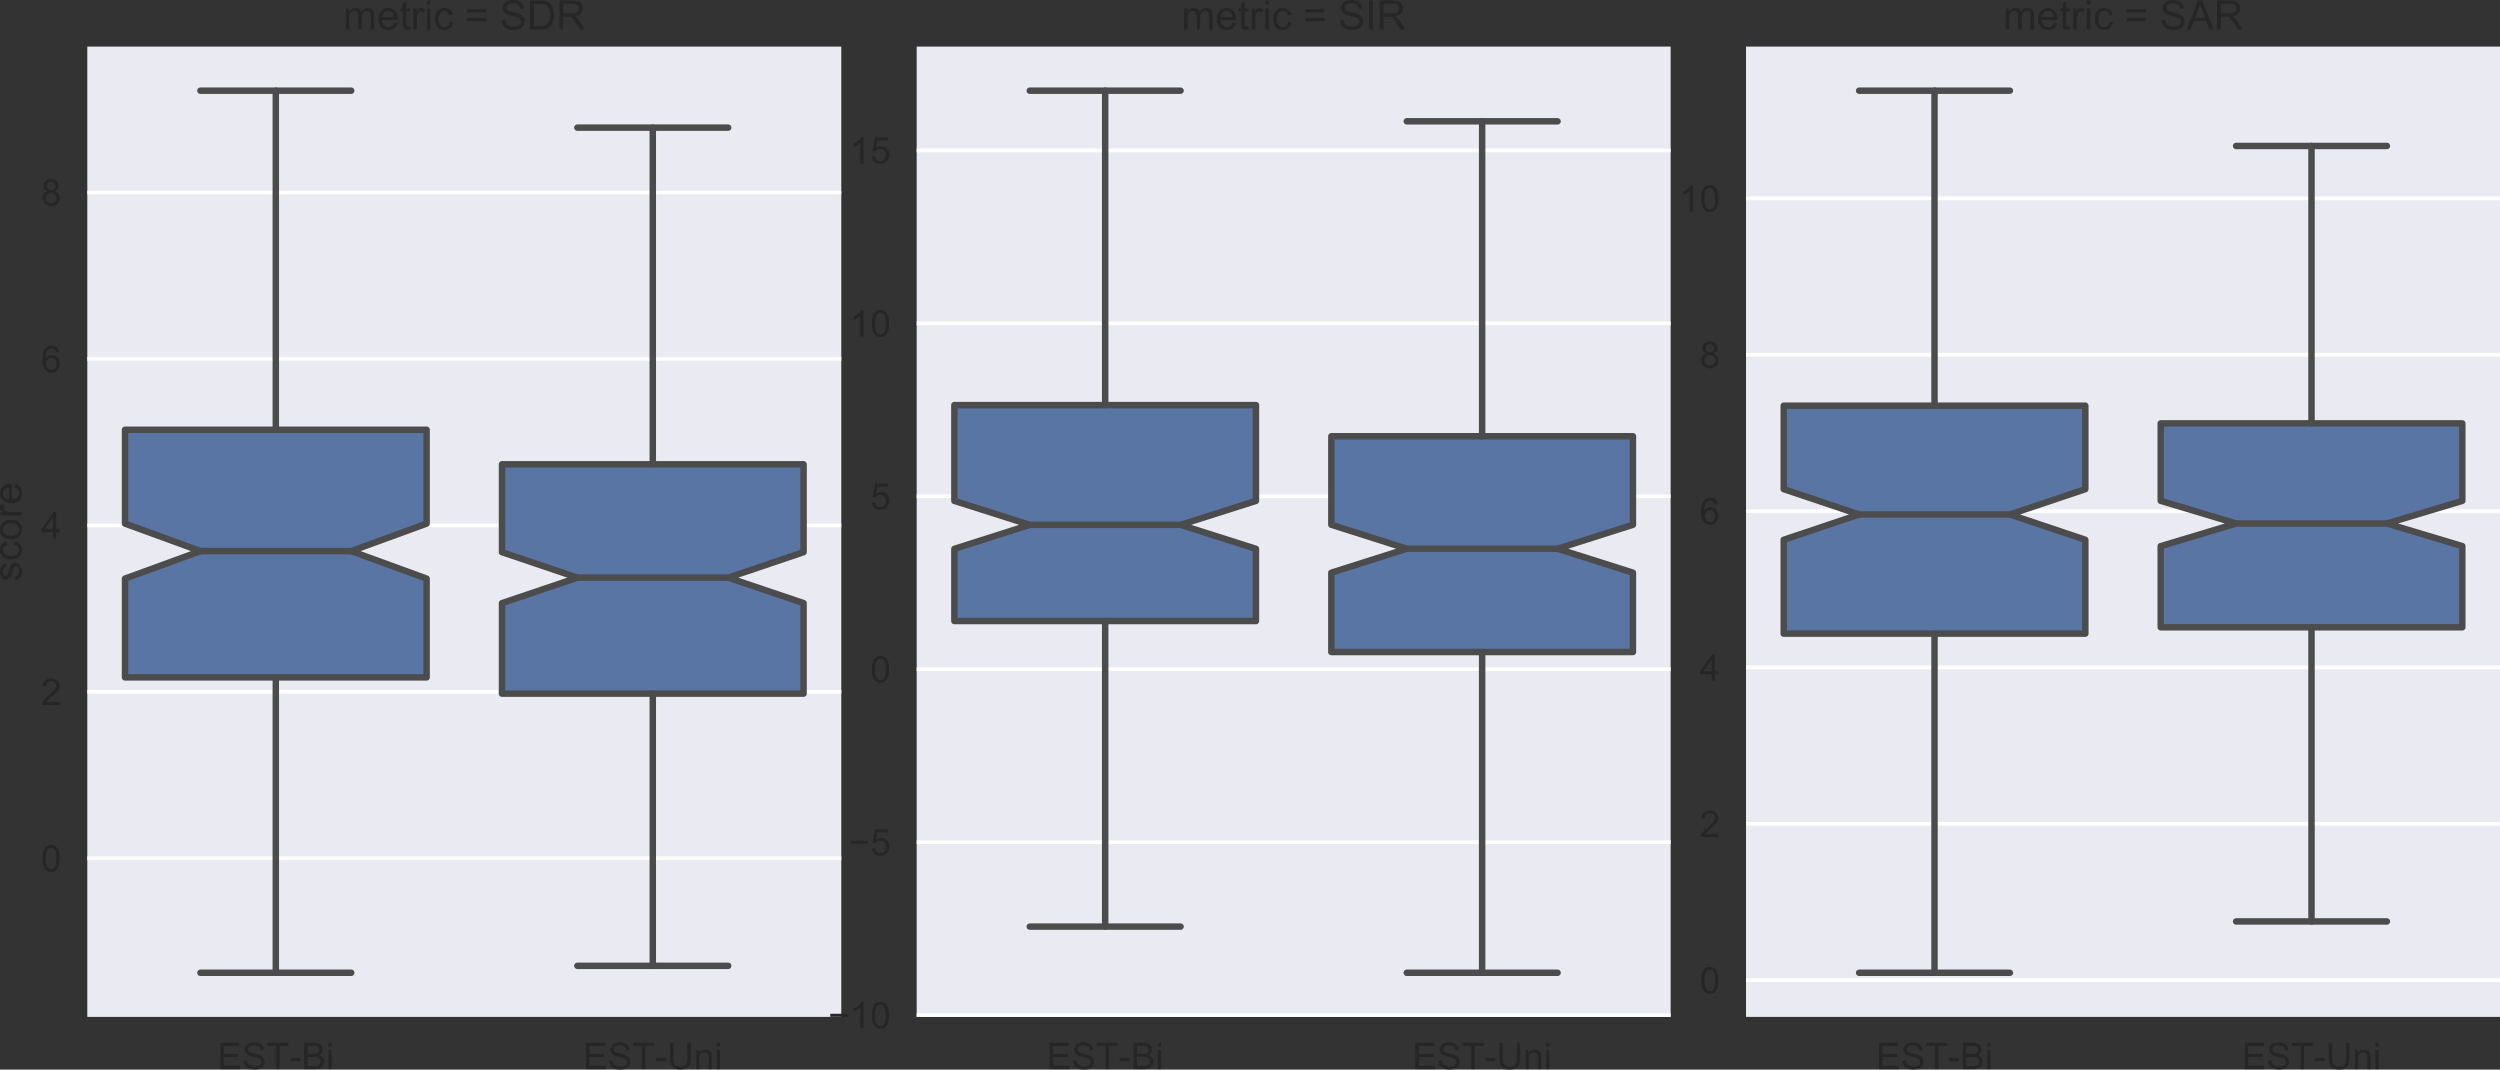 <?xml version="1.0" encoding="UTF-8" standalone="no"?>
<!-- Created with matplotlib (http://matplotlib.org/) -->

<svg
   xmlns:dc="http://purl.org/dc/elements/1.1/"
   xmlns:cc="http://creativecommons.org/ns#"
   xmlns:rdf="http://www.w3.org/1999/02/22-rdf-syntax-ns#"
   xmlns:svg="http://www.w3.org/2000/svg"
   xmlns="http://www.w3.org/2000/svg"
   xmlns:xlink="http://www.w3.org/1999/xlink"
   xmlns:sodipodi="http://sodipodi.sourceforge.net/DTD/sodipodi-0.dtd"
   xmlns:inkscape="http://www.inkscape.org/namespaces/inkscape"
   height="376.738pt"
   version="1.1"
   viewBox="0 0 880.559 376.738"
   width="880.559pt"
   id="svg868"
   sodipodi:docname="boxplot.svg"
   inkscape:version="0.92.3 (2405546, 2018-03-11)">
  <rect x="0" y="0" width="880.559" height="376.738" fill="#333333" stroke="none"/>
  <sodipodi:namedview
     pagecolor="#ffffff"
     bordercolor="#666666"
     borderopacity="1"
     objecttolerance="10"
     gridtolerance="10"
     guidetolerance="10"
     inkscape:pageopacity="0"
     inkscape:pageshadow="2"
     inkscape:window-width="1685"
     inkscape:window-height="846"
     id="namedview870"
     showgrid="false"
     inkscape:zoom="0.58839833"
     inkscape:cx="745.63547"
     inkscape:cy="-8.044868"
     inkscape:window-x="57"
     inkscape:window-y="27"
     inkscape:window-maximized="0"
     inkscape:current-layer="figure_1" />
  <defs
     id="defs4"
     style="stroke-linecap:butt;stroke-linejoin:round">
    <style
       type="text/css"
       id="style2">
*{stroke-linecap:butt;stroke-linejoin:round;}
  </style>
  </defs>
  <g
     id="figure_1"
     style="stroke-linecap:butt;stroke-linejoin:round"
     transform="translate(-9.852,-7.026)">
    <g
       id="axes_1"
       style="stroke-linecap:butt;stroke-linejoin:round">
      <g
         id="patch_2"
         style="stroke-linecap:butt;stroke-linejoin:round">
        <path
           d="M 40.607,365.2 H 306.171 V 23.436 H 40.607 Z"
           style="fill:#eaeaf2;stroke-linecap:butt;stroke-linejoin:round"
           id="path9"
           inkscape:connector-curvature="0" />
      </g>
      <g
         id="matplotlib.axis_1"
         style="stroke-linecap:butt;stroke-linejoin:round">
        <g
           id="xtick_1"
           style="stroke-linecap:butt;stroke-linejoin:round">
          <g
             id="line2d_1"
             style="stroke-linecap:butt;stroke-linejoin:round" />
          <g
             id="text_1"
             style="stroke-linecap:butt;stroke-linejoin:round">
            <!-- EST-Bi -->
            <defs
               id="defs19">
              <path
                 d="m 7.906,0 v 71.578 h 51.766 v -8.438 H 17.391 V 41.219 h 39.594 V 32.812 H 17.391 V 8.453 h 43.938 V 0 Z"
                 id="ArialMT-45"
                 inkscape:connector-curvature="0"
                 style="stroke-linecap:butt;stroke-linejoin:round" />
              <path
                 d="m 4.5,23 8.922,0.781 q 0.641,-5.375 2.953,-8.812 2.328,-3.438 7.203,-5.562 4.891,-2.125 11,-2.125 5.406,0 9.562,1.609 4.156,1.609 6.172,4.406 2.031,2.812 2.031,6.141 0,3.359 -1.953,5.875 -1.953,2.516 -6.438,4.234 -2.891,1.125 -12.75,3.484 -9.859,2.375 -13.812,4.469 -5.141,2.688 -7.656,6.656 -2.5,3.984 -2.5,8.922 0,5.422 3.062,10.125 3.078,4.719 8.984,7.156 5.922,2.438 13.141,2.438 7.953,0 14.031,-2.562 6.094,-2.562 9.359,-7.547 3.266,-4.969 3.516,-11.266 L 50.25,50.734 q -0.734,6.781 -4.969,10.25 -4.219,3.469 -12.469,3.469 -8.594,0 -12.531,-3.156 -3.922,-3.141 -3.922,-7.578 0,-3.859 2.781,-6.359 2.734,-2.484 14.281,-5.094 11.547,-2.609 15.844,-4.562 6.25,-2.891 9.219,-7.312 2.984,-4.406 2.984,-10.172 0,-5.719 -3.266,-10.781 -3.266,-5.047 -9.406,-7.859 -6.125,-2.797 -13.781,-2.797 -9.719,0 -16.297,2.828 Q 12.156,4.438 8.422,10.125 4.688,15.828 4.5,23 Z"
                 id="ArialMT-53"
                 inkscape:connector-curvature="0"
                 style="stroke-linecap:butt;stroke-linejoin:round" />
              <path
                 d="M 25.922,0 V 63.141 H 2.344 v 8.438 h 56.734 v -8.438 H 35.406 V 0 Z"
                 id="ArialMT-54"
                 inkscape:connector-curvature="0"
                 style="stroke-linecap:butt;stroke-linejoin:round" />
              <path
                 d="m 3.172,21.484 v 8.844 h 27 v -8.844 z"
                 id="ArialMT-2d"
                 inkscape:connector-curvature="0"
                 style="stroke-linecap:butt;stroke-linejoin:round" />
              <path
                 d="M 7.328,0 V 71.578 H 34.188 q 8.203,0 13.156,-2.172 4.953,-2.172 7.75,-6.688 2.812,-4.516 2.812,-9.453 0,-4.578 -2.484,-8.641 Q 52.938,40.578 47.906,38.094 54.391,36.188 57.875,31.594 61.375,27 61.375,20.75 61.375,15.719 59.25,11.391 57.125,7.078 54,4.734 50.875,2.391 46.156,1.188 41.453,0 34.625,0 Z m 9.469,41.5 H 32.281 q 6.297,0 9.031,0.828 3.609,1.078 5.438,3.562 1.828,2.5 1.828,6.266 0,3.562 -1.703,6.266 -1.703,2.719 -4.891,3.719 -3.172,1 -10.875,1 h -14.312 z m 0,-33.047 H 34.625 q 4.578,0 6.438,0.344 3.281,0.578 5.469,1.938 2.203,1.375 3.609,3.984 1.422,2.609 1.422,6.031 0,4 -2.047,6.953 -2.047,2.969 -5.688,4.156 Q 40.188,33.062 33.344,33.062 H 16.797 Z"
                 id="ArialMT-42"
                 inkscape:connector-curvature="0"
                 style="stroke-linecap:butt;stroke-linejoin:round" />
              <path
                 d="M 6.641,61.469 V 71.578 H 15.438 V 61.469 Z M 6.641,0 V 51.859 H 15.438 V 0 Z"
                 id="ArialMT-69"
                 inkscape:connector-curvature="0"
                 style="stroke-linecap:butt;stroke-linejoin:round" />
            </defs>
            <g
               style="fill:#262626;stroke-linecap:butt;stroke-linejoin:round"
               transform="matrix(0.13,0,0,-0.13,86.417,383.605)"
               id="g33">
              <use
                 xlink:href="#ArialMT-45"
                 id="use21"
                 style="stroke-linecap:butt;stroke-linejoin:round"
                 x="0"
                 y="0"
                 width="100%"
                 height="100%" />
              <use
                 x="66.699"
                 xlink:href="#ArialMT-53"
                 id="use23"
                 style="stroke-linecap:butt;stroke-linejoin:round"
                 y="0"
                 width="100%"
                 height="100%" />
              <use
                 x="133.398"
                 xlink:href="#ArialMT-54"
                 id="use25"
                 style="stroke-linecap:butt;stroke-linejoin:round"
                 y="0"
                 width="100%"
                 height="100%" />
              <use
                 x="194.404"
                 xlink:href="#ArialMT-2d"
                 id="use27"
                 style="stroke-linecap:butt;stroke-linejoin:round"
                 y="0"
                 width="100%"
                 height="100%" />
              <use
                 x="227.705"
                 xlink:href="#ArialMT-42"
                 id="use29"
                 style="stroke-linecap:butt;stroke-linejoin:round"
                 y="0"
                 width="100%"
                 height="100%" />
              <use
                 x="294.404"
                 xlink:href="#ArialMT-69"
                 id="use31"
                 style="stroke-linecap:butt;stroke-linejoin:round"
                 y="0"
                 width="100%"
                 height="100%" />
            </g>
          </g>
        </g>
        <g
           id="xtick_2"
           style="stroke-linecap:butt;stroke-linejoin:round">
          <g
             id="line2d_2"
             style="stroke-linecap:butt;stroke-linejoin:round" />
          <g
             id="text_2"
             style="stroke-linecap:butt;stroke-linejoin:round">
            <!-- EST-Uni -->
            <defs
               id="defs40">
              <path
                 d="m 54.688,71.578 h 9.469 V 30.219 q 0,-10.781 -2.438,-17.141 -2.438,-6.344 -8.812,-10.328 -6.375,-3.969 -16.719,-3.969 -10.062,0 -16.469,3.469 -6.391,3.469 -9.125,10.031 -2.734,6.562 -2.734,17.938 v 41.359 h 9.469 V 30.281 q 0,-9.328 1.734,-13.75 1.734,-4.422 5.953,-6.812 4.234,-2.391 10.344,-2.391 10.438,0 14.875,4.734 4.453,4.734 4.453,18.219 z"
                 id="ArialMT-55"
                 inkscape:connector-curvature="0"
                 style="stroke-linecap:butt;stroke-linejoin:round" />
              <path
                 d="M 6.594,0 V 51.859 H 14.5 v -7.375 q 5.719,8.547 16.5,8.547 4.688,0 8.625,-1.688 3.938,-1.688 5.891,-4.422 Q 47.469,44.188 48.25,40.438 48.734,37.984 48.734,31.891 V 0 H 39.938 v 31.547 q 0,5.375 -1.031,8.031 -1.016,2.656 -3.625,4.234 -2.609,1.594 -6.125,1.594 -5.625,0 -9.703,-3.562 Q 15.375,38.281 15.375,28.328 V 0 Z"
                 id="ArialMT-6e"
                 inkscape:connector-curvature="0"
                 style="stroke-linecap:butt;stroke-linejoin:round" />
            </defs>
            <g
               style="fill:#262626;stroke-linecap:butt;stroke-linejoin:round"
               transform="matrix(0.13,0,0,-0.13,215.226,383.605)"
               id="g56">
              <use
                 xlink:href="#ArialMT-45"
                 id="use42"
                 style="stroke-linecap:butt;stroke-linejoin:round"
                 x="0"
                 y="0"
                 width="100%"
                 height="100%" />
              <use
                 x="66.699"
                 xlink:href="#ArialMT-53"
                 id="use44"
                 style="stroke-linecap:butt;stroke-linejoin:round"
                 y="0"
                 width="100%"
                 height="100%" />
              <use
                 x="133.398"
                 xlink:href="#ArialMT-54"
                 id="use46"
                 style="stroke-linecap:butt;stroke-linejoin:round"
                 y="0"
                 width="100%"
                 height="100%" />
              <use
                 x="194.404"
                 xlink:href="#ArialMT-2d"
                 id="use48"
                 style="stroke-linecap:butt;stroke-linejoin:round"
                 y="0"
                 width="100%"
                 height="100%" />
              <use
                 x="227.705"
                 xlink:href="#ArialMT-55"
                 id="use50"
                 style="stroke-linecap:butt;stroke-linejoin:round"
                 y="0"
                 width="100%"
                 height="100%" />
              <use
                 x="299.922"
                 xlink:href="#ArialMT-6e"
                 id="use52"
                 style="stroke-linecap:butt;stroke-linejoin:round"
                 y="0"
                 width="100%"
                 height="100%" />
              <use
                 x="355.537"
                 xlink:href="#ArialMT-69"
                 id="use54"
                 style="stroke-linecap:butt;stroke-linejoin:round"
                 y="0"
                 width="100%"
                 height="100%" />
            </g>
          </g>
        </g>
      </g>
      <g
         id="matplotlib.axis_2"
         style="stroke-linecap:butt;stroke-linejoin:round">
        <g
           id="ytick_1"
           style="stroke-linecap:butt;stroke-linejoin:round">
          <g
             id="line2d_3"
             style="stroke-linecap:butt;stroke-linejoin:round">
            <path
               clip-path="url(#pc09193386a)"
               d="M 40.607,309.321 H 306.171"
               style="fill:none;stroke:#ffffff;stroke-width:1.3;stroke-linecap:round;stroke-linejoin:round"
               id="path84"
               inkscape:connector-curvature="0" />
          </g>
          <g
             id="line2d_4"
             style="stroke-linecap:butt;stroke-linejoin:round" />
          <g
             id="text_4"
             style="stroke-linecap:butt;stroke-linejoin:round">
            <!-- 0 -->
            <defs
               id="defs89">
              <path
                 d="m 4.156,35.297 q 0,12.703 2.609,20.438 2.609,7.75 7.75,11.938 5.156,4.203 12.969,4.203 5.766,0 10.109,-2.328 4.344,-2.312 7.172,-6.688 Q 47.609,58.5 49.219,52.219 q 1.609,-6.266 1.609,-16.922 0,-12.594 -2.594,-20.328 Q 45.656,7.234 40.5,3 35.359,-1.219 27.484,-1.219 q -10.344,0 -16.25,7.422 -7.078,8.938 -7.078,29.094 z m 9.031,0 q 0,-17.625 4.125,-23.469 Q 21.438,6 27.484,6 q 6.062,0 10.188,5.859 4.125,5.859 4.125,23.438 0,17.688 -4.125,23.484 -4.125,5.812 -10.281,5.812 -6.047,0 -9.672,-5.125 Q 13.188,52.938 13.188,35.297 Z"
                 id="ArialMT-30"
                 inkscape:connector-curvature="0"
                 style="stroke-linecap:butt;stroke-linejoin:round" />
            </defs>
            <g
               style="fill:#262626;stroke-linecap:butt;stroke-linejoin:round"
               transform="matrix(0.13,0,0,-0.13,24.278,313.974)"
               id="g93">
              <use
                 xlink:href="#ArialMT-30"
                 id="use91"
                 style="stroke-linecap:butt;stroke-linejoin:round"
                 x="0"
                 y="0"
                 width="100%"
                 height="100%" />
            </g>
          </g>
        </g>
        <g
           id="ytick_2"
           style="stroke-linecap:butt;stroke-linejoin:round">
          <g
             id="line2d_5"
             style="stroke-linecap:butt;stroke-linejoin:round">
            <path
               clip-path="url(#pc09193386a)"
               d="M 40.607,250.699 H 306.171"
               style="fill:none;stroke:#ffffff;stroke-width:1.3;stroke-linecap:round;stroke-linejoin:round"
               id="path97"
               inkscape:connector-curvature="0" />
          </g>
          <g
             id="line2d_6"
             style="stroke-linecap:butt;stroke-linejoin:round" />
          <g
             id="text_5"
             style="stroke-linecap:butt;stroke-linejoin:round">
            <!-- 2 -->
            <defs
               id="defs102">
              <path
                 d="M 50.344,8.453 V 0 H 3.031 Q 2.938,3.172 4.047,6.109 5.859,10.938 9.828,15.625 13.812,20.312 21.344,26.469 q 11.672,9.562 15.766,15.156 4.109,5.594 4.109,10.578 0,5.219 -3.75,8.797 -3.734,3.594 -9.734,3.594 -6.344,0 -10.156,-3.812 Q 13.766,56.984 13.719,50.25 L 4.688,51.172 q 0.922,10.109 6.969,15.406 6.062,5.297 16.281,5.297 10.297,0 16.297,-5.719 Q 50.25,60.453 50.25,52 50.25,47.703 48.484,43.547 46.734,39.406 42.656,34.812 38.578,30.219 29.109,22.219 21.188,15.578 18.938,13.203 q -2.234,-2.359 -3.703,-4.75 z"
                 id="ArialMT-32"
                 inkscape:connector-curvature="0"
                 style="stroke-linecap:butt;stroke-linejoin:round" />
            </defs>
            <g
               style="fill:#262626;stroke-linecap:butt;stroke-linejoin:round"
               transform="matrix(0.13,0,0,-0.13,24.278,255.351)"
               id="g106">
              <use
                 xlink:href="#ArialMT-32"
                 id="use104"
                 style="stroke-linecap:butt;stroke-linejoin:round"
                 x="0"
                 y="0"
                 width="100%"
                 height="100%" />
            </g>
          </g>
        </g>
        <g
           id="ytick_3"
           style="stroke-linecap:butt;stroke-linejoin:round">
          <g
             id="line2d_7"
             style="stroke-linecap:butt;stroke-linejoin:round">
            <path
               clip-path="url(#pc09193386a)"
               d="M 40.607,192.076 H 306.171"
               style="fill:none;stroke:#ffffff;stroke-width:1.3;stroke-linecap:round;stroke-linejoin:round"
               id="path110"
               inkscape:connector-curvature="0" />
          </g>
          <g
             id="line2d_8"
             style="stroke-linecap:butt;stroke-linejoin:round" />
          <g
             id="text_6"
             style="stroke-linecap:butt;stroke-linejoin:round">
            <!-- 4 -->
            <defs
               id="defs115">
              <path
                 d="m 32.328,0 v 17.141 h -31.062 v 8.062 l 32.672,46.375 h 7.172 v -46.375 h 9.672 v -8.062 H 41.109 V 0 Z m 0,25.203 V 57.469 L 9.906,25.203 Z"
                 id="ArialMT-34"
                 inkscape:connector-curvature="0"
                 style="stroke-linecap:butt;stroke-linejoin:round" />
            </defs>
            <g
               style="fill:#262626;stroke-linecap:butt;stroke-linejoin:round"
               transform="matrix(0.13,0,0,-0.13,24.278,196.729)"
               id="g119">
              <use
                 xlink:href="#ArialMT-34"
                 id="use117"
                 style="stroke-linecap:butt;stroke-linejoin:round"
                 x="0"
                 y="0"
                 width="100%"
                 height="100%" />
            </g>
          </g>
        </g>
        <g
           id="ytick_4"
           style="stroke-linecap:butt;stroke-linejoin:round">
          <g
             id="line2d_9"
             style="stroke-linecap:butt;stroke-linejoin:round">
            <path
               clip-path="url(#pc09193386a)"
               d="M 40.607,133.453 H 306.171"
               style="fill:none;stroke:#ffffff;stroke-width:1.3;stroke-linecap:round;stroke-linejoin:round"
               id="path123"
               inkscape:connector-curvature="0" />
          </g>
          <g
             id="line2d_10"
             style="stroke-linecap:butt;stroke-linejoin:round" />
          <g
             id="text_7"
             style="stroke-linecap:butt;stroke-linejoin:round">
            <!-- 6 -->
            <defs
               id="defs128">
              <path
                 d="M 49.75,54.047 41.016,53.375 q -1.172,5.172 -3.312,7.516 -3.578,3.766 -8.797,3.766 -4.203,0 -7.375,-2.344 Q 17.391,59.281 14.984,53.469 12.594,47.656 12.5,36.922 15.672,41.75 20.266,44.094 q 4.594,2.344 9.625,2.344 8.781,0 14.953,-6.469 Q 51.031,33.5 51.031,23.25 51.031,16.5 48.125,10.719 45.219,4.938 40.141,1.859 35.062,-1.219 28.609,-1.219 17.625,-1.219 10.688,6.859 3.766,14.938 3.766,33.5 q 0,20.75 7.656,30.172 6.688,8.203 18.016,8.203 8.453,0 13.844,-4.734 Q 48.688,62.406 49.75,54.047 Z M 13.875,23.188 q 0,-4.531 1.922,-8.688 Q 17.719,10.359 21.188,8.172 24.656,6 28.469,6 q 5.562,0 9.562,4.484 4.016,4.5 4.016,12.219 0,7.422 -3.969,11.688 -3.953,4.281 -9.953,4.281 -5.953,0 -10.109,-4.281 Q 13.875,30.125 13.875,23.188 Z"
                 id="ArialMT-36"
                 inkscape:connector-curvature="0"
                 style="stroke-linecap:butt;stroke-linejoin:round" />
            </defs>
            <g
               style="fill:#262626;stroke-linecap:butt;stroke-linejoin:round"
               transform="matrix(0.13,0,0,-0.13,24.278,138.106)"
               id="g132">
              <use
                 xlink:href="#ArialMT-36"
                 id="use130"
                 style="stroke-linecap:butt;stroke-linejoin:round"
                 x="0"
                 y="0"
                 width="100%"
                 height="100%" />
            </g>
          </g>
        </g>
        <g
           id="ytick_5"
           style="stroke-linecap:butt;stroke-linejoin:round">
          <g
             id="line2d_11"
             style="stroke-linecap:butt;stroke-linejoin:round">
            <path
               clip-path="url(#pc09193386a)"
               d="M 40.607,74.831 H 306.171"
               style="fill:none;stroke:#ffffff;stroke-width:1.3;stroke-linecap:round;stroke-linejoin:round"
               id="path136"
               inkscape:connector-curvature="0" />
          </g>
          <g
             id="line2d_12"
             style="stroke-linecap:butt;stroke-linejoin:round" />
          <g
             id="text_8"
             style="stroke-linecap:butt;stroke-linejoin:round">
            <!-- 8 -->
            <defs
               id="defs141">
              <path
                 d="m 17.672,38.812 q -5.469,2.016 -8.109,5.719 -2.625,3.719 -2.625,8.891 0,7.812 5.609,13.125 5.625,5.328 14.938,5.328 9.375,0 15.094,-5.453 5.719,-5.438 5.719,-13.25 0,-4.984 -2.625,-8.672 Q 43.062,40.828 37.75,38.812 q 6.594,-2.141 10.031,-6.938 3.438,-4.781 3.438,-11.422 0,-9.172 -6.5,-15.422 -6.484,-6.25 -17.078,-6.25 -10.594,0 -17.094,6.266 -6.5,6.281 -6.5,15.656 0,6.984 3.547,11.688 3.547,4.719 10.078,6.422 z m -1.75,14.906 q 0,-5.078 3.266,-8.312 3.281,-3.219 8.5,-3.219 5.078,0 8.328,3.188 3.25,3.203 3.25,7.844 0,4.844 -3.359,8.141 -3.344,3.297 -8.312,3.297 -5.031,0 -8.359,-3.234 -3.312,-3.219 -3.312,-7.703 z M 13.094,20.656 q 0,-3.766 1.781,-7.281 Q 16.656,9.859 20.172,7.922 23.688,6 27.734,6 34.031,6 38.125,10.047 q 4.109,4.062 4.109,10.312 0,6.344 -4.219,10.5 -4.219,4.156 -10.578,4.156 -6.203,0 -10.281,-4.109 -4.062,-4.094 -4.062,-10.25 z"
                 id="ArialMT-38"
                 inkscape:connector-curvature="0"
                 style="stroke-linecap:butt;stroke-linejoin:round" />
            </defs>
            <g
               style="fill:#262626;stroke-linecap:butt;stroke-linejoin:round"
               transform="matrix(0.13,0,0,-0.13,24.278,79.483)"
               id="g145">
              <use
                 xlink:href="#ArialMT-38"
                 id="use143"
                 style="stroke-linecap:butt;stroke-linejoin:round"
                 x="0"
                 y="0"
                 width="100%"
                 height="100%" />
            </g>
          </g>
        </g>
        <g
           id="text_9"
           style="stroke-linecap:butt;stroke-linejoin:round">
          <!-- score -->
          <defs
             id="defs152">
            <path
               d="m 3.078,15.484 8.688,1.359 Q 12.5,11.625 15.844,8.844 19.188,6.062 25.203,6.062 q 6.047,0 8.969,2.453 2.938,2.469 2.938,5.797 0,2.969 -2.594,4.688 Q 32.719,20.172 25.531,21.969 15.875,24.422 12.141,26.203 8.406,27.984 6.469,31.125 q -1.922,3.156 -1.922,6.969 0,3.453 1.578,6.406 1.594,2.969 4.328,4.922 2.047,1.5 5.578,2.547 3.547,1.062 7.609,1.062 6.094,0 10.703,-1.766 4.625,-1.75 6.812,-4.766 2.203,-3 3.031,-8.016 L 35.594,37.312 q -0.578,4 -3.391,6.234 -2.812,2.25 -7.938,2.25 -6.047,0 -8.641,-2 -2.594,-2 -2.594,-4.688 0,-1.703 1.078,-3.078 1.078,-1.406 3.375,-2.344 1.312,-0.484 7.766,-2.234 9.328,-2.5 13,-4.094 3.688,-1.578 5.781,-4.609 2.109,-3.016 2.109,-7.516 0,-4.391 -2.562,-8.281 -2.562,-3.875 -7.406,-6 -4.828,-2.125 -10.922,-2.125 -10.109,0 -15.406,4.203 -5.297,4.203 -6.766,12.453 z"
               id="ArialMT-73"
               inkscape:connector-curvature="0"
               style="stroke-linecap:butt;stroke-linejoin:round" />
            <path
               d="m 40.438,19 8.641,-1.125 Q 47.656,8.938 41.812,3.875 35.984,-1.172 27.484,-1.172 16.844,-1.172 10.375,5.781 3.906,12.75 3.906,25.734 q 0,8.391 2.781,14.688 2.781,6.312 8.469,9.453 5.688,3.156 12.391,3.156 8.438,0 13.812,-4.281 5.375,-4.266 6.891,-12.125 l -8.547,-1.328 q -1.219,5.234 -4.328,7.859 -3.094,2.641 -7.5,2.641 -6.641,0 -10.797,-4.766 -4.141,-4.75 -4.141,-15.047 0,-10.453 4,-15.188 Q 20.953,6.062 27.391,6.062 32.562,6.062 36.031,9.234 39.5,12.406 40.438,19 Z"
               id="ArialMT-63"
               inkscape:connector-curvature="0"
               style="stroke-linecap:butt;stroke-linejoin:round" />
            <path
               d="m 6.5,0 v 51.859 h 7.906 V 44 Q 17.438,49.516 20,51.266 q 2.562,1.766 5.641,1.766 4.438,0 9.031,-2.828 l -3.031,-8.156 q -3.219,1.906 -6.438,1.906 -2.891,0 -5.188,-1.734 -2.297,-1.734 -3.266,-4.812 -1.469,-4.688 -1.469,-10.25 V 0 Z"
               id="ArialMT-72"
               inkscape:connector-curvature="0"
               style="stroke-linecap:butt;stroke-linejoin:round" />
          </defs>
          <g
             style="fill:#262626;stroke-linecap:butt;stroke-linejoin:round"
             transform="matrix(0,-0.143,-0.143,0,17.436,211.801)"
             id="g164">
            <use
               xlink:href="#ArialMT-73"
               id="use154"
               style="stroke-linecap:butt;stroke-linejoin:round"
               x="0"
               y="0"
               width="100%"
               height="100%" />
            <use
               x="50"
               xlink:href="#ArialMT-63"
               id="use156"
               style="stroke-linecap:butt;stroke-linejoin:round"
               y="0"
               width="100%"
               height="100%" />
            <path
               id="use158"
               d="m 103.328,25.922 q 0,14.406 8,21.344 6.688,5.766 16.312,5.766 10.687,0 17.469,-7.016 6.797,-7 6.797,-19.359 0,-10 -3,-15.75 -3,-5.734 -8.75,-8.906 -5.734,-3.172 -12.516,-3.172 -10.891,0 -17.609,6.984 -6.703,6.984 -6.703,20.109 z m 9.031,0 q 0,-9.953 4.344,-14.906 4.344,-4.953 10.938,-4.953 6.547,0 10.891,4.969 4.344,4.984 4.344,15.188 0,9.625 -4.375,14.578 Q 134.125,45.75 127.641,45.75 q -6.594,0 -10.938,-4.938 -4.344,-4.922 -4.344,-14.891 z"
               inkscape:connector-curvature="0"
               style="stroke-linecap:butt;stroke-linejoin:round" />
            <use
               x="155.615"
               xlink:href="#ArialMT-72"
               id="use160"
               style="stroke-linecap:butt;stroke-linejoin:round"
               y="0"
               width="100%"
               height="100%" />
            <path
               id="use162"
               d="m 231.01,16.703 9.078,-1.125 Q 237.947,7.625 232.135,3.219 q -5.812,-4.391 -14.844,-4.391 -11.375,0 -18.047,7 -6.672,7.016 -6.672,19.656 0,13.094 6.734,20.312 6.75,7.234 17.484,7.234 10.406,0 17,-7.078 6.594,-7.078 6.594,-19.922 0,-0.781 -0.047,-2.344 h -38.672 q 0.484,-8.547 4.828,-13.094 4.344,-4.531 10.844,-4.531 4.828,0 8.25,2.531 3.422,2.547 5.422,8.109 z M 202.15,30.906 h 28.953 q -0.578,6.547 -3.312,9.812 -4.203,5.078 -10.891,5.078 -6.062,0 -10.188,-4.047 -4.125,-4.047 -4.562,-10.844 z"
               inkscape:connector-curvature="0"
               style="stroke-linecap:butt;stroke-linejoin:round" />
          </g>
        </g>
      </g>
      <g
         id="patch_3"
         style="stroke-linecap:butt;stroke-linejoin:round">
        <path
           clip-path="url(#pc09193386a)"
           d="M 53.885,245.61 H 160.111 v -34.791 l -26.556,-9.682 26.556,-9.682 V 158.395 H 53.885 v 33.059 l 26.556,9.682 -26.556,9.682 z"
           style="fill:#5875a4;stroke:#4c4c4c;stroke-width:2.275;stroke-linecap:butt;stroke-linejoin:miter"
           id="path168"
           inkscape:connector-curvature="0" />
      </g>
      <g
         id="patch_4"
         style="stroke-linecap:butt;stroke-linejoin:round">
        <path
           clip-path="url(#pc09193386a)"
           d="M 186.667,251.346 H 292.893 V 219.455 l -26.556,-8.969 26.556,-8.969 V 170.557 H 186.667 v 30.961 l 26.556,8.969 -26.556,8.969 z"
           style="fill:#5875a4;stroke:#4c4c4c;stroke-width:2.275;stroke-linecap:butt;stroke-linejoin:miter"
           id="path171"
           inkscape:connector-curvature="0" />
      </g>
      <g
         id="line2d_13"
         style="stroke-linecap:butt;stroke-linejoin:round">
        <path
           clip-path="url(#pc09193386a)"
           d="M 106.998,245.61 V 349.665"
           style="fill:none;stroke:#4c4c4c;stroke-width:2.275;stroke-linecap:round;stroke-linejoin:round"
           id="path174"
           inkscape:connector-curvature="0" />
      </g>
      <g
         id="line2d_14"
         style="stroke-linecap:butt;stroke-linejoin:round">
        <path
           clip-path="url(#pc09193386a)"
           d="M 106.998,158.395 V 38.97"
           style="fill:none;stroke:#4c4c4c;stroke-width:2.275;stroke-linecap:round;stroke-linejoin:round"
           id="path177"
           inkscape:connector-curvature="0" />
      </g>
      <g
         id="line2d_15"
         style="stroke-linecap:butt;stroke-linejoin:round">
        <path
           clip-path="url(#pc09193386a)"
           d="M 80.442,349.665 H 133.554"
           style="fill:none;stroke:#4c4c4c;stroke-width:2.275;stroke-linecap:round;stroke-linejoin:round"
           id="path180"
           inkscape:connector-curvature="0" />
      </g>
      <g
         id="line2d_16"
         style="stroke-linecap:butt;stroke-linejoin:round">
        <path
           clip-path="url(#pc09193386a)"
           d="M 80.442,38.97 H 133.554"
           style="fill:none;stroke:#4c4c4c;stroke-width:2.275;stroke-linecap:round;stroke-linejoin:round"
           id="path183"
           inkscape:connector-curvature="0" />
      </g>
      <g
         id="line2d_17"
         style="stroke-linecap:butt;stroke-linejoin:round">
        <path
           clip-path="url(#pc09193386a)"
           d="M 239.78,251.346 V 347.217"
           style="fill:none;stroke:#4c4c4c;stroke-width:2.275;stroke-linecap:round;stroke-linejoin:round"
           id="path186"
           inkscape:connector-curvature="0" />
      </g>
      <g
         id="line2d_18"
         style="stroke-linecap:butt;stroke-linejoin:round">
        <path
           clip-path="url(#pc09193386a)"
           d="M 239.78,170.557 V 51.984"
           style="fill:none;stroke:#4c4c4c;stroke-width:2.275;stroke-linecap:round;stroke-linejoin:round"
           id="path189"
           inkscape:connector-curvature="0" />
      </g>
      <g
         id="line2d_19"
         style="stroke-linecap:butt;stroke-linejoin:round">
        <path
           clip-path="url(#pc09193386a)"
           d="m 213.223,347.217 h 53.113"
           style="fill:none;stroke:#4c4c4c;stroke-width:2.275;stroke-linecap:round;stroke-linejoin:round"
           id="path192"
           inkscape:connector-curvature="0" />
      </g>
      <g
         id="line2d_20"
         style="stroke-linecap:butt;stroke-linejoin:round">
        <path
           clip-path="url(#pc09193386a)"
           d="m 213.223,51.984 h 53.113"
           style="fill:none;stroke:#4c4c4c;stroke-width:2.275;stroke-linecap:round;stroke-linejoin:round"
           id="path195"
           inkscape:connector-curvature="0" />
      </g>
      <g
         id="line2d_21"
         style="stroke-linecap:butt;stroke-linejoin:round">
        <path
           clip-path="url(#pc09193386a)"
           d="M 80.442,201.136 H 133.554"
           style="fill:none;stroke:#4c4c4c;stroke-width:2.275;stroke-linecap:round;stroke-linejoin:round"
           id="path198"
           inkscape:connector-curvature="0" />
      </g>
      <g
         id="line2d_22"
         style="stroke-linecap:butt;stroke-linejoin:round">
        <path
           clip-path="url(#pc09193386a)"
           d="m 213.223,210.486 h 53.113"
           style="fill:none;stroke:#4c4c4c;stroke-width:2.275;stroke-linecap:round;stroke-linejoin:round"
           id="path201"
           inkscape:connector-curvature="0" />
      </g>
      <g
         id="patch_5"
         style="stroke-linecap:butt;stroke-linejoin:round">
        <path
           d="M 40.607,365.2 V 23.436"
           style="fill:none;stroke-linecap:butt;stroke-linejoin:round"
           id="path204"
           inkscape:connector-curvature="0" />
      </g>
      <g
         id="patch_6"
         style="stroke-linecap:butt;stroke-linejoin:round">
        <path
           d="M 40.607,365.2 H 306.171"
           style="fill:none;stroke-linecap:butt;stroke-linejoin:round"
           id="path207"
           inkscape:connector-curvature="0" />
      </g>
      <g
         id="text_10"
         style="stroke-linecap:butt;stroke-linejoin:round">
        <!-- metric = SDR -->
        <defs
           id="defs214">
          <path
             id="ArialMT-20"
             inkscape:connector-curvature="0"
             style="stroke-linecap:butt;stroke-linejoin:round" />
          <path
             d="M 52.828,42.094 H 5.562 v 8.203 h 47.266 z m 0,-21.734 H 5.562 V 28.562 h 47.266 z"
             id="ArialMT-3d"
             inkscape:connector-curvature="0"
             style="stroke-linecap:butt;stroke-linejoin:round" />
          <path
             d="M 7.719,0 V 71.578 H 32.375 q 8.344,0 12.75,-1.016 6.141,-1.422 10.484,-5.125 5.672,-4.797 8.469,-12.25 2.812,-7.438 2.812,-17 0,-8.156 -1.906,-14.453 -1.891,-6.297 -4.875,-10.438 -2.984,-4.125 -6.531,-6.5 Q 50.047,2.438 45.047,1.219 40.047,0 33.547,0 Z m 9.469,8.453 h 15.281 q 7.078,0 11.109,1.312 4.031,1.312 6.422,3.719 3.375,3.359 5.25,9.047 1.875,5.688 1.875,13.797 0,11.234 -3.688,17.266 -3.688,6.031 -8.953,8.078 -3.812,1.469 -12.25,1.469 H 17.188 Z"
             id="ArialMT-44"
             inkscape:connector-curvature="0"
             style="stroke-linecap:butt;stroke-linejoin:round" />
          <path
             d="M 7.859,0 V 71.578 H 39.594 q 9.578,0 14.547,-1.938 4.984,-1.922 7.969,-6.812 2.984,-4.875 2.984,-10.781 0,-7.609 -4.938,-12.844 Q 55.219,33.984 44.922,32.562 48.688,30.766 50.641,29 54.781,25.203 58.5,19.484 L 70.953,0 H 59.031 L 49.562,14.891 Q 45.406,21.344 42.719,24.75 q -2.672,3.422 -4.797,4.781 -2.125,1.375 -4.328,1.922 -1.609,0.328 -5.266,0.328 h -11 V 0 Z m 9.469,39.984 h 20.375 q 6.484,0 10.141,1.344 3.672,1.344 5.578,4.297 1.906,2.953 1.906,6.422 0,5.078 -3.688,8.344 -3.688,3.281 -11.656,3.281 h -22.656 z"
             id="ArialMT-52"
             inkscape:connector-curvature="0"
             style="stroke-linecap:butt;stroke-linejoin:round" />
        </defs>
        <g
           style="fill:#262626;stroke-linecap:butt;stroke-linejoin:round"
           transform="matrix(0.143,0,0,-0.143,130.681,17.436)"
           id="g240">
          <path
             id="use216"
             d="m 6.594,0 v 51.859 h 7.859 v -7.281 q 2.438,3.812 6.484,6.125 4.062,2.328 9.234,2.328 5.766,0 9.453,-2.391 3.688,-2.391 5.203,-6.688 6.156,9.078 16.016,9.078 7.719,0 11.859,-4.281 4.156,-4.266 4.156,-13.156 V 0 h -8.75 v 32.672 q 0,5.266 -0.859,7.578 -0.844,2.328 -3.094,3.734 -2.234,1.422 -5.266,1.422 -5.469,0 -9.094,-3.641 Q 46.188,38.141 46.188,30.125 V 0 h -8.781 v 33.688 q 0,5.859 -2.156,8.781 -2.141,2.938 -7.031,2.938 -3.703,0 -6.859,-1.953 Q 18.219,41.5 16.797,37.734 15.375,33.984 15.375,26.906 V 0 Z"
             inkscape:connector-curvature="0"
             style="stroke-linecap:butt;stroke-linejoin:round" />
          <path
             id="use218"
             d="m 125.395,16.703 9.078,-1.125 Q 132.332,7.625 126.52,3.219 q -5.812,-4.391 -14.844,-4.391 -11.375,0 -18.047,7 -6.672,7.016 -6.672,19.656 0,13.094 6.734,20.312 6.75,7.234 17.484,7.234 10.406,0 17,-7.078 6.594,-7.078 6.594,-19.922 0,-0.781 -0.047,-2.344 H 96.051 q 0.484,-8.547 4.828,-13.094 4.344,-4.531 10.844,-4.531 4.828,0 8.25,2.531 3.422,2.547 5.422,8.109 z M 96.535,30.906 h 28.953 q -0.578,6.547 -3.312,9.812 -4.203,5.078 -10.891,5.078 -6.062,0 -10.188,-4.047 -4.125,-4.047 -4.563,-10.844 z"
             inkscape:connector-curvature="0"
             style="stroke-linecap:butt;stroke-linejoin:round" />
          <path
             id="use220"
             d="m 164.697,7.859 1.266,-7.766 q -3.703,-0.781 -6.641,-0.781 -4.781,0 -7.422,1.516 -2.625,1.516 -3.703,3.984 -1.078,2.469 -1.078,10.375 v 29.828 h -6.438 v 6.844 h 6.438 v 12.844 l 8.734,5.266 V 51.859 h 8.844 v -6.844 h -8.844 v -30.312 q 0,-3.766 0.469,-4.844 0.469,-1.062 1.516,-1.703 1.047,-0.641 3,-0.641 1.469,0 3.859,0.344 z"
             inkscape:connector-curvature="0"
             style="stroke-linecap:butt;stroke-linejoin:round" />
          <use
             x="166.699"
             xlink:href="#ArialMT-72"
             id="use222"
             style="stroke-linecap:butt;stroke-linejoin:round"
             y="0"
             width="100%"
             height="100%" />
          <use
             x="200"
             xlink:href="#ArialMT-69"
             id="use224"
             style="stroke-linecap:butt;stroke-linejoin:round"
             y="0"
             width="100%"
             height="100%" />
          <use
             x="222.217"
             xlink:href="#ArialMT-63"
             id="use226"
             style="stroke-linecap:butt;stroke-linejoin:round"
             y="0"
             width="100%"
             height="100%" />
          <use
             x="272.217"
             xlink:href="#ArialMT-20"
             id="use228"
             style="stroke-linecap:butt;stroke-linejoin:round"
             y="0"
             width="100%"
             height="100%" />
          <use
             x="300"
             xlink:href="#ArialMT-3d"
             id="use230"
             style="stroke-linecap:butt;stroke-linejoin:round"
             y="0"
             width="100%"
             height="100%" />
          <use
             x="358.398"
             xlink:href="#ArialMT-20"
             id="use232"
             style="stroke-linecap:butt;stroke-linejoin:round"
             y="0"
             width="100%"
             height="100%" />
          <use
             x="386.182"
             xlink:href="#ArialMT-53"
             id="use234"
             style="stroke-linecap:butt;stroke-linejoin:round"
             y="0"
             width="100%"
             height="100%" />
          <use
             x="452.881"
             xlink:href="#ArialMT-44"
             id="use236"
             style="stroke-linecap:butt;stroke-linejoin:round"
             y="0"
             width="100%"
             height="100%" />
          <use
             x="525.098"
             xlink:href="#ArialMT-52"
             id="use238"
             style="stroke-linecap:butt;stroke-linejoin:round"
             y="0"
             width="100%"
             height="100%" />
        </g>
      </g>
    </g>
    <g
       id="axes_2"
       style="stroke-linecap:butt;stroke-linejoin:round">
      <g
         id="patch_7"
         style="stroke-linecap:butt;stroke-linejoin:round">
        <path
           d="M 332.727,365.2 H 598.291 V 23.436 H 332.727 Z"
           style="fill:#eaeaf2;stroke-linecap:butt;stroke-linejoin:round"
           id="path244"
           inkscape:connector-curvature="0" />
      </g>
      <g
         id="matplotlib.axis_3"
         style="stroke-linecap:butt;stroke-linejoin:round">
        <g
           id="xtick_3"
           style="stroke-linecap:butt;stroke-linejoin:round">
          <g
             id="line2d_23"
             style="stroke-linecap:butt;stroke-linejoin:round" />
          <g
             id="text_11"
             style="stroke-linecap:butt;stroke-linejoin:round">
            <!-- EST-Bi -->
            <g
               style="fill:#262626;stroke-linecap:butt;stroke-linejoin:round"
               transform="matrix(0.13,0,0,-0.13,378.537,383.605)"
               id="g260">
              <use
                 xlink:href="#ArialMT-45"
                 id="use248"
                 style="stroke-linecap:butt;stroke-linejoin:round"
                 x="0"
                 y="0"
                 width="100%"
                 height="100%" />
              <use
                 x="66.699"
                 xlink:href="#ArialMT-53"
                 id="use250"
                 style="stroke-linecap:butt;stroke-linejoin:round"
                 y="0"
                 width="100%"
                 height="100%" />
              <use
                 x="133.398"
                 xlink:href="#ArialMT-54"
                 id="use252"
                 style="stroke-linecap:butt;stroke-linejoin:round"
                 y="0"
                 width="100%"
                 height="100%" />
              <use
                 x="194.404"
                 xlink:href="#ArialMT-2d"
                 id="use254"
                 style="stroke-linecap:butt;stroke-linejoin:round"
                 y="0"
                 width="100%"
                 height="100%" />
              <use
                 x="227.705"
                 xlink:href="#ArialMT-42"
                 id="use256"
                 style="stroke-linecap:butt;stroke-linejoin:round"
                 y="0"
                 width="100%"
                 height="100%" />
              <use
                 x="294.404"
                 xlink:href="#ArialMT-69"
                 id="use258"
                 style="stroke-linecap:butt;stroke-linejoin:round"
                 y="0"
                 width="100%"
                 height="100%" />
            </g>
          </g>
        </g>
        <g
           id="xtick_4"
           style="stroke-linecap:butt;stroke-linejoin:round">
          <g
             id="line2d_24"
             style="stroke-linecap:butt;stroke-linejoin:round" />
          <g
             id="text_12"
             style="stroke-linecap:butt;stroke-linejoin:round">
            <!-- EST-Uni -->
            <g
               style="fill:#262626;stroke-linecap:butt;stroke-linejoin:round"
               transform="matrix(0.13,0,0,-0.13,507.346,383.605)"
               id="g279">
              <use
                 xlink:href="#ArialMT-45"
                 id="use265"
                 style="stroke-linecap:butt;stroke-linejoin:round"
                 x="0"
                 y="0"
                 width="100%"
                 height="100%" />
              <use
                 x="66.699"
                 xlink:href="#ArialMT-53"
                 id="use267"
                 style="stroke-linecap:butt;stroke-linejoin:round"
                 y="0"
                 width="100%"
                 height="100%" />
              <use
                 x="133.398"
                 xlink:href="#ArialMT-54"
                 id="use269"
                 style="stroke-linecap:butt;stroke-linejoin:round"
                 y="0"
                 width="100%"
                 height="100%" />
              <use
                 x="194.404"
                 xlink:href="#ArialMT-2d"
                 id="use271"
                 style="stroke-linecap:butt;stroke-linejoin:round"
                 y="0"
                 width="100%"
                 height="100%" />
              <use
                 x="227.705"
                 xlink:href="#ArialMT-55"
                 id="use273"
                 style="stroke-linecap:butt;stroke-linejoin:round"
                 y="0"
                 width="100%"
                 height="100%" />
              <use
                 x="299.922"
                 xlink:href="#ArialMT-6e"
                 id="use275"
                 style="stroke-linecap:butt;stroke-linejoin:round"
                 y="0"
                 width="100%"
                 height="100%" />
              <use
                 x="355.537"
                 xlink:href="#ArialMT-69"
                 id="use277"
                 style="stroke-linecap:butt;stroke-linejoin:round"
                 y="0"
                 width="100%"
                 height="100%" />
            </g>
          </g>
        </g>
      </g>
      <g
         id="matplotlib.axis_4"
         style="stroke-linecap:butt;stroke-linejoin:round">
        <g
           id="ytick_6"
           style="stroke-linecap:butt;stroke-linejoin:round">
          <g
             id="line2d_25"
             style="stroke-linecap:butt;stroke-linejoin:round">
            <path
               clip-path="url(#p096c09e871)"
               d="M 332.727,364.566 H 598.291"
               style="fill:none;stroke:#ffffff;stroke-width:1.3;stroke-linecap:round;stroke-linejoin:round"
               id="path299"
               inkscape:connector-curvature="0" />
          </g>
          <g
             id="line2d_26"
             style="stroke-linecap:butt;stroke-linejoin:round" />
          <g
             id="text_14"
             style="stroke-linecap:butt;stroke-linejoin:round">
            <!-- −10 -->
            <defs
               id="defs305">
              <path
                 d="M 52.828,31.203 H 5.562 v 8.203 h 47.266 z"
                 id="ArialMT-2212"
                 inkscape:connector-curvature="0"
                 style="stroke-linecap:butt;stroke-linejoin:round" />
              <path
                 d="m 37.25,0 h -8.781 v 56 q -3.172,-3.016 -8.328,-6.047 -5.156,-3.031 -9.25,-4.547 v 8.5 q 7.375,3.469 12.891,8.391 5.516,4.938 7.812,9.578 H 37.25 Z"
                 id="ArialMT-31"
                 inkscape:connector-curvature="0"
                 style="stroke-linecap:butt;stroke-linejoin:round" />
            </defs>
            <g
               style="fill:#262626;stroke-linecap:butt;stroke-linejoin:round"
               transform="matrix(0.13,0,0,-0.13,301.576,369.219)"
               id="g313">
              <use
                 xlink:href="#ArialMT-2212"
                 id="use307"
                 style="stroke-linecap:butt;stroke-linejoin:round"
                 x="0"
                 y="0"
                 width="100%"
                 height="100%" />
              <use
                 x="58.398"
                 xlink:href="#ArialMT-31"
                 id="use309"
                 style="stroke-linecap:butt;stroke-linejoin:round"
                 y="0"
                 width="100%"
                 height="100%" />
              <use
                 x="114.014"
                 xlink:href="#ArialMT-30"
                 id="use311"
                 style="stroke-linecap:butt;stroke-linejoin:round"
                 y="0"
                 width="100%"
                 height="100%" />
            </g>
          </g>
        </g>
        <g
           id="ytick_7"
           style="stroke-linecap:butt;stroke-linejoin:round">
          <g
             id="line2d_27"
             style="stroke-linecap:butt;stroke-linejoin:round">
            <path
               clip-path="url(#p096c09e871)"
               d="M 332.727,303.653 H 598.291"
               style="fill:none;stroke:#ffffff;stroke-width:1.3;stroke-linecap:round;stroke-linejoin:round"
               id="path317"
               inkscape:connector-curvature="0" />
          </g>
          <g
             id="line2d_28"
             style="stroke-linecap:butt;stroke-linejoin:round" />
          <g
             id="text_15"
             style="stroke-linecap:butt;stroke-linejoin:round">
            <!-- −5 -->
            <defs
               id="defs322">
              <path
                 d="M 4.156,18.75 13.375,19.531 Q 14.406,12.797 18.141,9.391 21.875,6 27.156,6 33.5,6 37.891,10.781 42.281,15.578 42.281,23.484 42.281,31 38.062,35.344 33.844,39.703 27,39.703 q -4.25,0 -7.672,-1.938 -3.406,-1.922 -5.359,-5 l -8.25,1.078 6.922,36.766 H 48.25 v -8.406 H 19.672 L 15.828,42.969 q 6.438,4.5 13.516,4.5 9.375,0 15.812,-6.5 6.453,-6.5 6.453,-16.703 0,-9.719 -5.656,-16.797 -6.891,-8.688 -18.797,-8.688 -9.766,0 -15.953,5.469 Q 5.031,9.719 4.156,18.75 Z"
                 id="ArialMT-35"
                 inkscape:connector-curvature="0"
                 style="stroke-linecap:butt;stroke-linejoin:round" />
            </defs>
            <g
               style="fill:#262626;stroke-linecap:butt;stroke-linejoin:round"
               transform="matrix(0.13,0,0,-0.13,308.805,308.305)"
               id="g328">
              <use
                 xlink:href="#ArialMT-2212"
                 id="use324"
                 style="stroke-linecap:butt;stroke-linejoin:round"
                 x="0"
                 y="0"
                 width="100%"
                 height="100%" />
              <use
                 x="58.398"
                 xlink:href="#ArialMT-35"
                 id="use326"
                 style="stroke-linecap:butt;stroke-linejoin:round"
                 y="0"
                 width="100%"
                 height="100%" />
            </g>
          </g>
        </g>
        <g
           id="ytick_8"
           style="stroke-linecap:butt;stroke-linejoin:round">
          <g
             id="line2d_29"
             style="stroke-linecap:butt;stroke-linejoin:round">
            <path
               clip-path="url(#p096c09e871)"
               d="M 332.727,242.739 H 598.291"
               style="fill:none;stroke:#ffffff;stroke-width:1.3;stroke-linecap:round;stroke-linejoin:round"
               id="path332"
               inkscape:connector-curvature="0" />
          </g>
          <g
             id="line2d_30"
             style="stroke-linecap:butt;stroke-linejoin:round" />
          <g
             id="text_16"
             style="stroke-linecap:butt;stroke-linejoin:round">
            <!-- 0 -->
            <g
               style="fill:#262626;stroke-linecap:butt;stroke-linejoin:round"
               transform="matrix(0.13,0,0,-0.13,316.398,247.392)"
               id="g338">
              <use
                 xlink:href="#ArialMT-30"
                 id="use336"
                 style="stroke-linecap:butt;stroke-linejoin:round"
                 x="0"
                 y="0"
                 width="100%"
                 height="100%" />
            </g>
          </g>
        </g>
        <g
           id="ytick_9"
           style="stroke-linecap:butt;stroke-linejoin:round">
          <g
             id="line2d_31"
             style="stroke-linecap:butt;stroke-linejoin:round">
            <path
               clip-path="url(#p096c09e871)"
               d="M 332.727,181.826 H 598.291"
               style="fill:none;stroke:#ffffff;stroke-width:1.3;stroke-linecap:round;stroke-linejoin:round"
               id="path342"
               inkscape:connector-curvature="0" />
          </g>
          <g
             id="line2d_32"
             style="stroke-linecap:butt;stroke-linejoin:round" />
          <g
             id="text_17"
             style="stroke-linecap:butt;stroke-linejoin:round">
            <!-- 5 -->
            <g
               style="fill:#262626;stroke-linecap:butt;stroke-linejoin:round"
               transform="matrix(0.13,0,0,-0.13,316.398,186.478)"
               id="g348">
              <use
                 xlink:href="#ArialMT-35"
                 id="use346"
                 style="stroke-linecap:butt;stroke-linejoin:round"
                 x="0"
                 y="0"
                 width="100%"
                 height="100%" />
            </g>
          </g>
        </g>
        <g
           id="ytick_10"
           style="stroke-linecap:butt;stroke-linejoin:round">
          <g
             id="line2d_33"
             style="stroke-linecap:butt;stroke-linejoin:round">
            <path
               clip-path="url(#p096c09e871)"
               d="M 332.727,120.912 H 598.291"
               style="fill:none;stroke:#ffffff;stroke-width:1.3;stroke-linecap:round;stroke-linejoin:round"
               id="path352"
               inkscape:connector-curvature="0" />
          </g>
          <g
             id="line2d_34"
             style="stroke-linecap:butt;stroke-linejoin:round" />
          <g
             id="text_18"
             style="stroke-linecap:butt;stroke-linejoin:round">
            <!-- 10 -->
            <g
               style="fill:#262626;stroke-linecap:butt;stroke-linejoin:round"
               transform="matrix(0.13,0,0,-0.13,309.169,125.564)"
               id="g360">
              <use
                 xlink:href="#ArialMT-31"
                 id="use356"
                 style="stroke-linecap:butt;stroke-linejoin:round"
                 x="0"
                 y="0"
                 width="100%"
                 height="100%" />
              <use
                 x="55.615"
                 xlink:href="#ArialMT-30"
                 id="use358"
                 style="stroke-linecap:butt;stroke-linejoin:round"
                 y="0"
                 width="100%"
                 height="100%" />
            </g>
          </g>
        </g>
        <g
           id="ytick_11"
           style="stroke-linecap:butt;stroke-linejoin:round">
          <g
             id="line2d_35"
             style="stroke-linecap:butt;stroke-linejoin:round">
            <path
               clip-path="url(#p096c09e871)"
               d="M 332.727,59.998 H 598.291"
               style="fill:none;stroke:#ffffff;stroke-width:1.3;stroke-linecap:round;stroke-linejoin:round"
               id="path364"
               inkscape:connector-curvature="0" />
          </g>
          <g
             id="line2d_36"
             style="stroke-linecap:butt;stroke-linejoin:round" />
          <g
             id="text_19"
             style="stroke-linecap:butt;stroke-linejoin:round">
            <!-- 15 -->
            <g
               style="fill:#262626;stroke-linecap:butt;stroke-linejoin:round"
               transform="matrix(0.13,0,0,-0.13,309.169,64.651)"
               id="g372">
              <use
                 xlink:href="#ArialMT-31"
                 id="use368"
                 style="stroke-linecap:butt;stroke-linejoin:round"
                 x="0"
                 y="0"
                 width="100%"
                 height="100%" />
              <use
                 x="55.615"
                 xlink:href="#ArialMT-35"
                 id="use370"
                 style="stroke-linecap:butt;stroke-linejoin:round"
                 y="0"
                 width="100%"
                 height="100%" />
            </g>
          </g>
        </g>
      </g>
      <g
         id="patch_8"
         style="stroke-linecap:butt;stroke-linejoin:round">
        <path
           clip-path="url(#p096c09e871)"
           d="m 346.005,225.774 h 106.225 v -25.436 l -26.556,-8.445 26.556,-8.445 V 149.707 H 346.005 v 33.741 l 26.556,8.445 -26.556,8.445 z"
           style="fill:#5875a4;stroke:#4c4c4c;stroke-width:2.275;stroke-linecap:butt;stroke-linejoin:miter"
           id="path377"
           inkscape:connector-curvature="0" />
      </g>
      <g
         id="patch_9"
         style="stroke-linecap:butt;stroke-linejoin:round">
        <path
           clip-path="url(#p096c09e871)"
           d="m 478.787,236.682 h 106.225 v -27.941 l -26.556,-8.437 26.556,-8.437 V 160.682 H 478.787 v 31.185 l 26.556,8.437 -26.556,8.437 z"
           style="fill:#5875a4;stroke:#4c4c4c;stroke-width:2.275;stroke-linecap:butt;stroke-linejoin:miter"
           id="path380"
           inkscape:connector-curvature="0" />
      </g>
      <g
         id="line2d_37"
         style="stroke-linecap:butt;stroke-linejoin:round">
        <path
           clip-path="url(#p096c09e871)"
           d="M 399.118,225.774 V 333.397"
           style="fill:none;stroke:#4c4c4c;stroke-width:2.275;stroke-linecap:round;stroke-linejoin:round"
           id="path383"
           inkscape:connector-curvature="0" />
      </g>
      <g
         id="line2d_38"
         style="stroke-linecap:butt;stroke-linejoin:round">
        <path
           clip-path="url(#p096c09e871)"
           d="M 399.118,149.707 V 38.97"
           style="fill:none;stroke:#4c4c4c;stroke-width:2.275;stroke-linecap:round;stroke-linejoin:round"
           id="path386"
           inkscape:connector-curvature="0" />
      </g>
      <g
         id="line2d_39"
         style="stroke-linecap:butt;stroke-linejoin:round">
        <path
           clip-path="url(#p096c09e871)"
           d="m 372.562,333.397 h 53.113"
           style="fill:none;stroke:#4c4c4c;stroke-width:2.275;stroke-linecap:round;stroke-linejoin:round"
           id="path389"
           inkscape:connector-curvature="0" />
      </g>
      <g
         id="line2d_40"
         style="stroke-linecap:butt;stroke-linejoin:round">
        <path
           clip-path="url(#p096c09e871)"
           d="m 372.562,38.97 h 53.113"
           style="fill:none;stroke:#4c4c4c;stroke-width:2.275;stroke-linecap:round;stroke-linejoin:round"
           id="path392"
           inkscape:connector-curvature="0" />
      </g>
      <g
         id="line2d_41"
         style="stroke-linecap:butt;stroke-linejoin:round">
        <path
           clip-path="url(#p096c09e871)"
           d="M 531.9,236.682 V 349.665"
           style="fill:none;stroke:#4c4c4c;stroke-width:2.275;stroke-linecap:round;stroke-linejoin:round"
           id="path395"
           inkscape:connector-curvature="0" />
      </g>
      <g
         id="line2d_42"
         style="stroke-linecap:butt;stroke-linejoin:round">
        <path
           clip-path="url(#p096c09e871)"
           d="M 531.9,160.682 V 49.758"
           style="fill:none;stroke:#4c4c4c;stroke-width:2.275;stroke-linecap:round;stroke-linejoin:round"
           id="path398"
           inkscape:connector-curvature="0" />
      </g>
      <g
         id="line2d_43"
         style="stroke-linecap:butt;stroke-linejoin:round">
        <path
           clip-path="url(#p096c09e871)"
           d="m 505.344,349.665 h 53.113"
           style="fill:none;stroke:#4c4c4c;stroke-width:2.275;stroke-linecap:round;stroke-linejoin:round"
           id="path401"
           inkscape:connector-curvature="0" />
      </g>
      <g
         id="line2d_44"
         style="stroke-linecap:butt;stroke-linejoin:round">
        <path
           clip-path="url(#p096c09e871)"
           d="m 505.344,49.758 h 53.113"
           style="fill:none;stroke:#4c4c4c;stroke-width:2.275;stroke-linecap:round;stroke-linejoin:round"
           id="path404"
           inkscape:connector-curvature="0" />
      </g>
      <g
         id="line2d_45"
         style="stroke-linecap:butt;stroke-linejoin:round">
        <path
           clip-path="url(#p096c09e871)"
           d="m 372.562,191.893 h 53.113"
           style="fill:none;stroke:#4c4c4c;stroke-width:2.275;stroke-linecap:round;stroke-linejoin:round"
           id="path407"
           inkscape:connector-curvature="0" />
      </g>
      <g
         id="line2d_46"
         style="stroke-linecap:butt;stroke-linejoin:round">
        <path
           clip-path="url(#p096c09e871)"
           d="m 505.344,200.304 h 53.113"
           style="fill:none;stroke:#4c4c4c;stroke-width:2.275;stroke-linecap:round;stroke-linejoin:round"
           id="path410"
           inkscape:connector-curvature="0" />
      </g>
      <g
         id="patch_10"
         style="stroke-linecap:butt;stroke-linejoin:round">
        <path
           d="M 332.727,365.2 V 23.436"
           style="fill:none;stroke-linecap:butt;stroke-linejoin:round"
           id="path413"
           inkscape:connector-curvature="0" />
      </g>
      <g
         id="patch_11"
         style="stroke-linecap:butt;stroke-linejoin:round">
        <path
           d="M 332.727,365.2 H 598.291"
           style="fill:none;stroke-linecap:butt;stroke-linejoin:round"
           id="path416"
           inkscape:connector-curvature="0" />
      </g>
      <g
         id="text_20"
         style="stroke-linecap:butt;stroke-linejoin:round">
        <!-- metric = SIR -->
        <defs
           id="defs420">
          <path
             d="m 9.328,0 v 71.578 h 9.469 V 0 Z"
             id="ArialMT-49"
             inkscape:connector-curvature="0"
             style="stroke-linecap:butt;stroke-linejoin:round" />
        </defs>
        <g
           style="fill:#262626;stroke-linecap:butt;stroke-linejoin:round"
           transform="matrix(0.143,0,0,-0.143,425.978,17.436)"
           id="g446">
          <path
             id="use422"
             d="m 6.594,0 v 51.859 h 7.859 v -7.281 q 2.438,3.812 6.484,6.125 4.062,2.328 9.234,2.328 5.766,0 9.453,-2.391 3.688,-2.391 5.203,-6.688 6.156,9.078 16.016,9.078 7.719,0 11.859,-4.281 4.156,-4.266 4.156,-13.156 V 0 h -8.75 v 32.672 q 0,5.266 -0.859,7.578 -0.844,2.328 -3.094,3.734 -2.234,1.422 -5.266,1.422 -5.469,0 -9.094,-3.641 Q 46.188,38.141 46.188,30.125 V 0 h -8.781 v 33.688 q 0,5.859 -2.156,8.781 -2.141,2.938 -7.031,2.938 -3.703,0 -6.859,-1.953 Q 18.219,41.5 16.797,37.734 15.375,33.984 15.375,26.906 V 0 Z"
             inkscape:connector-curvature="0"
             style="stroke-linecap:butt;stroke-linejoin:round" />
          <path
             id="use424"
             d="m 125.395,16.703 9.078,-1.125 Q 132.332,7.625 126.52,3.219 q -5.812,-4.391 -14.844,-4.391 -11.375,0 -18.047,7 -6.672,7.016 -6.672,19.656 0,13.094 6.734,20.312 6.75,7.234 17.484,7.234 10.406,0 17,-7.078 6.594,-7.078 6.594,-19.922 0,-0.781 -0.047,-2.344 H 96.051 q 0.484,-8.547 4.828,-13.094 4.344,-4.531 10.844,-4.531 4.828,0 8.25,2.531 3.422,2.547 5.422,8.109 z M 96.535,30.906 h 28.953 q -0.578,6.547 -3.312,9.812 -4.203,5.078 -10.891,5.078 -6.062,0 -10.188,-4.047 -4.125,-4.047 -4.563,-10.844 z"
             inkscape:connector-curvature="0"
             style="stroke-linecap:butt;stroke-linejoin:round" />
          <path
             id="use426"
             d="m 164.697,7.859 1.266,-7.766 q -3.703,-0.781 -6.641,-0.781 -4.781,0 -7.422,1.516 -2.625,1.516 -3.703,3.984 -1.078,2.469 -1.078,10.375 v 29.828 h -6.438 v 6.844 h 6.438 v 12.844 l 8.734,5.266 V 51.859 h 8.844 v -6.844 h -8.844 v -30.312 q 0,-3.766 0.469,-4.844 0.469,-1.062 1.516,-1.703 1.047,-0.641 3,-0.641 1.469,0 3.859,0.344 z"
             inkscape:connector-curvature="0"
             style="stroke-linecap:butt;stroke-linejoin:round" />
          <use
             x="166.699"
             xlink:href="#ArialMT-72"
             id="use428"
             style="stroke-linecap:butt;stroke-linejoin:round"
             y="0"
             width="100%"
             height="100%" />
          <use
             x="200"
             xlink:href="#ArialMT-69"
             id="use430"
             style="stroke-linecap:butt;stroke-linejoin:round"
             y="0"
             width="100%"
             height="100%" />
          <use
             x="222.217"
             xlink:href="#ArialMT-63"
             id="use432"
             style="stroke-linecap:butt;stroke-linejoin:round"
             y="0"
             width="100%"
             height="100%" />
          <use
             x="272.217"
             xlink:href="#ArialMT-20"
             id="use434"
             style="stroke-linecap:butt;stroke-linejoin:round"
             y="0"
             width="100%"
             height="100%" />
          <use
             x="300"
             xlink:href="#ArialMT-3d"
             id="use436"
             style="stroke-linecap:butt;stroke-linejoin:round"
             y="0"
             width="100%"
             height="100%" />
          <use
             x="358.398"
             xlink:href="#ArialMT-20"
             id="use438"
             style="stroke-linecap:butt;stroke-linejoin:round"
             y="0"
             width="100%"
             height="100%" />
          <use
             x="386.182"
             xlink:href="#ArialMT-53"
             id="use440"
             style="stroke-linecap:butt;stroke-linejoin:round"
             y="0"
             width="100%"
             height="100%" />
          <use
             x="452.881"
             xlink:href="#ArialMT-49"
             id="use442"
             style="stroke-linecap:butt;stroke-linejoin:round"
             y="0"
             width="100%"
             height="100%" />
          <use
             x="480.664"
             xlink:href="#ArialMT-52"
             id="use444"
             style="stroke-linecap:butt;stroke-linejoin:round"
             y="0"
             width="100%"
             height="100%" />
        </g>
      </g>
    </g>
    <g
       id="axes_3"
       style="stroke-linecap:butt;stroke-linejoin:round">
      <g
         id="patch_12"
         style="stroke-linecap:butt;stroke-linejoin:round">
        <path
           d="M 624.847,365.2 H 890.411 V 23.436 H 624.847 Z"
           style="fill:#eaeaf2;stroke-linecap:butt;stroke-linejoin:round"
           id="path450"
           inkscape:connector-curvature="0" />
      </g>
      <g
         id="matplotlib.axis_5"
         style="stroke-linecap:butt;stroke-linejoin:round">
        <g
           id="xtick_5"
           style="stroke-linecap:butt;stroke-linejoin:round">
          <g
             id="line2d_47"
             style="stroke-linecap:butt;stroke-linejoin:round" />
          <g
             id="text_21"
             style="stroke-linecap:butt;stroke-linejoin:round">
            <!-- EST-Bi -->
            <g
               style="fill:#262626;stroke-linecap:butt;stroke-linejoin:round"
               transform="matrix(0.13,0,0,-0.13,670.658,383.605)"
               id="g466">
              <use
                 xlink:href="#ArialMT-45"
                 id="use454"
                 style="stroke-linecap:butt;stroke-linejoin:round"
                 x="0"
                 y="0"
                 width="100%"
                 height="100%" />
              <use
                 x="66.699"
                 xlink:href="#ArialMT-53"
                 id="use456"
                 style="stroke-linecap:butt;stroke-linejoin:round"
                 y="0"
                 width="100%"
                 height="100%" />
              <use
                 x="133.398"
                 xlink:href="#ArialMT-54"
                 id="use458"
                 style="stroke-linecap:butt;stroke-linejoin:round"
                 y="0"
                 width="100%"
                 height="100%" />
              <use
                 x="194.404"
                 xlink:href="#ArialMT-2d"
                 id="use460"
                 style="stroke-linecap:butt;stroke-linejoin:round"
                 y="0"
                 width="100%"
                 height="100%" />
              <use
                 x="227.705"
                 xlink:href="#ArialMT-42"
                 id="use462"
                 style="stroke-linecap:butt;stroke-linejoin:round"
                 y="0"
                 width="100%"
                 height="100%" />
              <use
                 x="294.404"
                 xlink:href="#ArialMT-69"
                 id="use464"
                 style="stroke-linecap:butt;stroke-linejoin:round"
                 y="0"
                 width="100%"
                 height="100%" />
            </g>
          </g>
        </g>
        <g
           id="xtick_6"
           style="stroke-linecap:butt;stroke-linejoin:round">
          <g
             id="line2d_48"
             style="stroke-linecap:butt;stroke-linejoin:round" />
          <g
             id="text_22"
             style="stroke-linecap:butt;stroke-linejoin:round">
            <!-- EST-Uni -->
            <g
               style="fill:#262626;stroke-linecap:butt;stroke-linejoin:round"
               transform="matrix(0.13,0,0,-0.13,799.466,383.605)"
               id="g485">
              <use
                 xlink:href="#ArialMT-45"
                 id="use471"
                 style="stroke-linecap:butt;stroke-linejoin:round"
                 x="0"
                 y="0"
                 width="100%"
                 height="100%" />
              <use
                 x="66.699"
                 xlink:href="#ArialMT-53"
                 id="use473"
                 style="stroke-linecap:butt;stroke-linejoin:round"
                 y="0"
                 width="100%"
                 height="100%" />
              <use
                 x="133.398"
                 xlink:href="#ArialMT-54"
                 id="use475"
                 style="stroke-linecap:butt;stroke-linejoin:round"
                 y="0"
                 width="100%"
                 height="100%" />
              <use
                 x="194.404"
                 xlink:href="#ArialMT-2d"
                 id="use477"
                 style="stroke-linecap:butt;stroke-linejoin:round"
                 y="0"
                 width="100%"
                 height="100%" />
              <use
                 x="227.705"
                 xlink:href="#ArialMT-55"
                 id="use479"
                 style="stroke-linecap:butt;stroke-linejoin:round"
                 y="0"
                 width="100%"
                 height="100%" />
              <use
                 x="299.922"
                 xlink:href="#ArialMT-6e"
                 id="use481"
                 style="stroke-linecap:butt;stroke-linejoin:round"
                 y="0"
                 width="100%"
                 height="100%" />
              <use
                 x="355.537"
                 xlink:href="#ArialMT-69"
                 id="use483"
                 style="stroke-linecap:butt;stroke-linejoin:round"
                 y="0"
                 width="100%"
                 height="100%" />
            </g>
          </g>
        </g>
      </g>
      <g
         id="matplotlib.axis_6"
         style="stroke-linecap:butt;stroke-linejoin:round">
        <g
           id="ytick_12"
           style="stroke-linecap:butt;stroke-linejoin:round">
          <g
             id="line2d_49"
             style="stroke-linecap:butt;stroke-linejoin:round">
            <path
               clip-path="url(#p2fcb3cd886)"
               d="M 624.847,352.261 H 890.411"
               style="fill:none;stroke:#ffffff;stroke-width:1.3;stroke-linecap:round;stroke-linejoin:round"
               id="path505"
               inkscape:connector-curvature="0" />
          </g>
          <g
             id="line2d_50"
             style="stroke-linecap:butt;stroke-linejoin:round" />
          <g
             id="text_24"
             style="stroke-linecap:butt;stroke-linejoin:round">
            <!-- 0 -->
            <g
               style="fill:#262626;stroke-linecap:butt;stroke-linejoin:round"
               transform="matrix(0.13,0,0,-0.13,608.518,356.914)"
               id="g511">
              <use
                 xlink:href="#ArialMT-30"
                 id="use509"
                 style="stroke-linecap:butt;stroke-linejoin:round"
                 x="0"
                 y="0"
                 width="100%"
                 height="100%" />
            </g>
          </g>
        </g>
        <g
           id="ytick_13"
           style="stroke-linecap:butt;stroke-linejoin:round">
          <g
             id="line2d_51"
             style="stroke-linecap:butt;stroke-linejoin:round">
            <path
               clip-path="url(#p2fcb3cd886)"
               d="M 624.847,297.189 H 890.411"
               style="fill:none;stroke:#ffffff;stroke-width:1.3;stroke-linecap:round;stroke-linejoin:round"
               id="path515"
               inkscape:connector-curvature="0" />
          </g>
          <g
             id="line2d_52"
             style="stroke-linecap:butt;stroke-linejoin:round" />
          <g
             id="text_25"
             style="stroke-linecap:butt;stroke-linejoin:round">
            <!-- 2 -->
            <g
               style="fill:#262626;stroke-linecap:butt;stroke-linejoin:round"
               transform="matrix(0.13,0,0,-0.13,608.518,301.842)"
               id="g521">
              <use
                 xlink:href="#ArialMT-32"
                 id="use519"
                 style="stroke-linecap:butt;stroke-linejoin:round"
                 x="0"
                 y="0"
                 width="100%"
                 height="100%" />
            </g>
          </g>
        </g>
        <g
           id="ytick_14"
           style="stroke-linecap:butt;stroke-linejoin:round">
          <g
             id="line2d_53"
             style="stroke-linecap:butt;stroke-linejoin:round">
            <path
               clip-path="url(#p2fcb3cd886)"
               d="M 624.847,242.117 H 890.411"
               style="fill:none;stroke:#ffffff;stroke-width:1.3;stroke-linecap:round;stroke-linejoin:round"
               id="path525"
               inkscape:connector-curvature="0" />
          </g>
          <g
             id="line2d_54"
             style="stroke-linecap:butt;stroke-linejoin:round" />
          <g
             id="text_26"
             style="stroke-linecap:butt;stroke-linejoin:round">
            <!-- 4 -->
            <g
               style="fill:#262626;stroke-linecap:butt;stroke-linejoin:round"
               transform="matrix(0.13,0,0,-0.13,608.518,246.769)"
               id="g531">
              <use
                 xlink:href="#ArialMT-34"
                 id="use529"
                 style="stroke-linecap:butt;stroke-linejoin:round"
                 x="0"
                 y="0"
                 width="100%"
                 height="100%" />
            </g>
          </g>
        </g>
        <g
           id="ytick_15"
           style="stroke-linecap:butt;stroke-linejoin:round">
          <g
             id="line2d_55"
             style="stroke-linecap:butt;stroke-linejoin:round">
            <path
               clip-path="url(#p2fcb3cd886)"
               d="M 624.847,187.045 H 890.411"
               style="fill:none;stroke:#ffffff;stroke-width:1.3;stroke-linecap:round;stroke-linejoin:round"
               id="path535"
               inkscape:connector-curvature="0" />
          </g>
          <g
             id="line2d_56"
             style="stroke-linecap:butt;stroke-linejoin:round" />
          <g
             id="text_27"
             style="stroke-linecap:butt;stroke-linejoin:round">
            <!-- 6 -->
            <g
               style="fill:#262626;stroke-linecap:butt;stroke-linejoin:round"
               transform="matrix(0.13,0,0,-0.13,608.518,191.697)"
               id="g541">
              <use
                 xlink:href="#ArialMT-36"
                 id="use539"
                 style="stroke-linecap:butt;stroke-linejoin:round"
                 x="0"
                 y="0"
                 width="100%"
                 height="100%" />
            </g>
          </g>
        </g>
        <g
           id="ytick_16"
           style="stroke-linecap:butt;stroke-linejoin:round">
          <g
             id="line2d_57"
             style="stroke-linecap:butt;stroke-linejoin:round">
            <path
               clip-path="url(#p2fcb3cd886)"
               d="M 624.847,131.973 H 890.411"
               style="fill:none;stroke:#ffffff;stroke-width:1.3;stroke-linecap:round;stroke-linejoin:round"
               id="path545"
               inkscape:connector-curvature="0" />
          </g>
          <g
             id="line2d_58"
             style="stroke-linecap:butt;stroke-linejoin:round" />
          <g
             id="text_28"
             style="stroke-linecap:butt;stroke-linejoin:round">
            <!-- 8 -->
            <g
               style="fill:#262626;stroke-linecap:butt;stroke-linejoin:round"
               transform="matrix(0.13,0,0,-0.13,608.518,136.625)"
               id="g551">
              <use
                 xlink:href="#ArialMT-38"
                 id="use549"
                 style="stroke-linecap:butt;stroke-linejoin:round"
                 x="0"
                 y="0"
                 width="100%"
                 height="100%" />
            </g>
          </g>
        </g>
        <g
           id="ytick_17"
           style="stroke-linecap:butt;stroke-linejoin:round">
          <g
             id="line2d_59"
             style="stroke-linecap:butt;stroke-linejoin:round">
            <path
               clip-path="url(#p2fcb3cd886)"
               d="M 624.847,76.9 H 890.411"
               style="fill:none;stroke:#ffffff;stroke-width:1.3;stroke-linecap:round;stroke-linejoin:round"
               id="path555"
               inkscape:connector-curvature="0" />
          </g>
          <g
             id="line2d_60"
             style="stroke-linecap:butt;stroke-linejoin:round" />
          <g
             id="text_29"
             style="stroke-linecap:butt;stroke-linejoin:round">
            <!-- 10 -->
            <g
               style="fill:#262626;stroke-linecap:butt;stroke-linejoin:round"
               transform="matrix(0.13,0,0,-0.13,601.289,81.553)"
               id="g563">
              <use
                 xlink:href="#ArialMT-31"
                 id="use559"
                 style="stroke-linecap:butt;stroke-linejoin:round"
                 x="0"
                 y="0"
                 width="100%"
                 height="100%" />
              <use
                 x="55.615"
                 xlink:href="#ArialMT-30"
                 id="use561"
                 style="stroke-linecap:butt;stroke-linejoin:round"
                 y="0"
                 width="100%"
                 height="100%" />
            </g>
          </g>
        </g>
      </g>
      <g
         id="patch_13"
         style="stroke-linecap:butt;stroke-linejoin:round">
        <path
           clip-path="url(#p2fcb3cd886)"
           d="m 638.125,230.215 h 106.225 v -33.069 l -26.556,-8.914 26.556,-8.914 V 149.92 H 638.125 v 29.398 l 26.556,8.914 -26.556,8.914 z"
           style="fill:#5875a4;stroke:#4c4c4c;stroke-width:2.275;stroke-linecap:butt;stroke-linejoin:miter"
           id="path568"
           inkscape:connector-curvature="0" />
      </g>
      <g
         id="patch_14"
         style="stroke-linecap:butt;stroke-linejoin:round">
        <path
           clip-path="url(#p2fcb3cd886)"
           d="m 770.907,227.977 h 106.225 v -28.59 l -26.556,-7.974 26.556,-7.974 V 156.153 H 770.907 v 27.287 l 26.556,7.974 -26.556,7.974 z"
           style="fill:#5875a4;stroke:#4c4c4c;stroke-width:2.275;stroke-linecap:butt;stroke-linejoin:miter"
           id="path571"
           inkscape:connector-curvature="0" />
      </g>
      <g
         id="line2d_61"
         style="stroke-linecap:butt;stroke-linejoin:round">
        <path
           clip-path="url(#p2fcb3cd886)"
           d="M 691.238,230.215 V 349.665"
           style="fill:none;stroke:#4c4c4c;stroke-width:2.275;stroke-linecap:round;stroke-linejoin:round"
           id="path574"
           inkscape:connector-curvature="0" />
      </g>
      <g
         id="line2d_62"
         style="stroke-linecap:butt;stroke-linejoin:round">
        <path
           clip-path="url(#p2fcb3cd886)"
           d="M 691.238,149.92 V 38.97"
           style="fill:none;stroke:#4c4c4c;stroke-width:2.275;stroke-linecap:round;stroke-linejoin:round"
           id="path577"
           inkscape:connector-curvature="0" />
      </g>
      <g
         id="line2d_63"
         style="stroke-linecap:butt;stroke-linejoin:round">
        <path
           clip-path="url(#p2fcb3cd886)"
           d="M 664.682,349.665 H 717.794"
           style="fill:none;stroke:#4c4c4c;stroke-width:2.275;stroke-linecap:round;stroke-linejoin:round"
           id="path580"
           inkscape:connector-curvature="0" />
      </g>
      <g
         id="line2d_64"
         style="stroke-linecap:butt;stroke-linejoin:round">
        <path
           clip-path="url(#p2fcb3cd886)"
           d="M 664.682,38.97 H 717.794"
           style="fill:none;stroke:#4c4c4c;stroke-width:2.275;stroke-linecap:round;stroke-linejoin:round"
           id="path583"
           inkscape:connector-curvature="0" />
      </g>
      <g
         id="line2d_65"
         style="stroke-linecap:butt;stroke-linejoin:round">
        <path
           clip-path="url(#p2fcb3cd886)"
           d="M 824.02,227.977 V 331.587"
           style="fill:none;stroke:#4c4c4c;stroke-width:2.275;stroke-linecap:round;stroke-linejoin:round"
           id="path586"
           inkscape:connector-curvature="0" />
      </g>
      <g
         id="line2d_66"
         style="stroke-linecap:butt;stroke-linejoin:round">
        <path
           clip-path="url(#p2fcb3cd886)"
           d="M 824.02,156.153 V 58.438"
           style="fill:none;stroke:#4c4c4c;stroke-width:2.275;stroke-linecap:round;stroke-linejoin:round"
           id="path589"
           inkscape:connector-curvature="0" />
      </g>
      <g
         id="line2d_67"
         style="stroke-linecap:butt;stroke-linejoin:round">
        <path
           clip-path="url(#p2fcb3cd886)"
           d="m 797.464,331.587 h 53.113"
           style="fill:none;stroke:#4c4c4c;stroke-width:2.275;stroke-linecap:round;stroke-linejoin:round"
           id="path592"
           inkscape:connector-curvature="0" />
      </g>
      <g
         id="line2d_68"
         style="stroke-linecap:butt;stroke-linejoin:round">
        <path
           clip-path="url(#p2fcb3cd886)"
           d="m 797.464,58.438 h 53.113"
           style="fill:none;stroke:#4c4c4c;stroke-width:2.275;stroke-linecap:round;stroke-linejoin:round"
           id="path595"
           inkscape:connector-curvature="0" />
      </g>
      <g
         id="line2d_69"
         style="stroke-linecap:butt;stroke-linejoin:round">
        <path
           clip-path="url(#p2fcb3cd886)"
           d="M 664.682,188.232 H 717.794"
           style="fill:none;stroke:#4c4c4c;stroke-width:2.275;stroke-linecap:round;stroke-linejoin:round"
           id="path598"
           inkscape:connector-curvature="0" />
      </g>
      <g
         id="line2d_70"
         style="stroke-linecap:butt;stroke-linejoin:round">
        <path
           clip-path="url(#p2fcb3cd886)"
           d="m 797.464,191.413 h 53.113"
           style="fill:none;stroke:#4c4c4c;stroke-width:2.275;stroke-linecap:round;stroke-linejoin:round"
           id="path601"
           inkscape:connector-curvature="0" />
      </g>
      <g
         id="patch_15"
         style="stroke-linecap:butt;stroke-linejoin:round">
        <path
           d="M 624.847,365.2 V 23.436"
           style="fill:none;stroke-linecap:butt;stroke-linejoin:round"
           id="path604"
           inkscape:connector-curvature="0" />
      </g>
      <g
         id="patch_16"
         style="stroke-linecap:butt;stroke-linejoin:round">
        <path
           d="M 624.847,365.2 H 890.411"
           style="fill:none;stroke-linecap:butt;stroke-linejoin:round"
           id="path607"
           inkscape:connector-curvature="0" />
      </g>
      <g
         id="text_30"
         style="stroke-linecap:butt;stroke-linejoin:round">
        <!-- metric = SAR -->
        <defs
           id="defs611">
          <path
             d="M -0.141,0 27.344,71.578 H 37.547 L 66.844,0 H 56.062 L 47.703,21.688 H 17.781 L 9.906,0 Z m 20.656,29.391 H 44.781 L 37.312,49.219 Q 33.891,58.25 32.234,64.062 30.859,57.172 28.375,50.391 Z"
             id="ArialMT-41"
             inkscape:connector-curvature="0"
             style="stroke-linecap:butt;stroke-linejoin:round" />
        </defs>
        <g
           style="fill:#262626;stroke-linecap:butt;stroke-linejoin:round"
           transform="matrix(0.143,0,0,-0.143,715.316,17.436)"
           id="g637">
          <path
             id="use613"
             d="m 6.594,0 v 51.859 h 7.859 v -7.281 q 2.438,3.812 6.484,6.125 4.062,2.328 9.234,2.328 5.766,0 9.453,-2.391 3.688,-2.391 5.203,-6.688 6.156,9.078 16.016,9.078 7.719,0 11.859,-4.281 4.156,-4.266 4.156,-13.156 V 0 h -8.75 v 32.672 q 0,5.266 -0.859,7.578 -0.844,2.328 -3.094,3.734 -2.234,1.422 -5.266,1.422 -5.469,0 -9.094,-3.641 Q 46.188,38.141 46.188,30.125 V 0 h -8.781 v 33.688 q 0,5.859 -2.156,8.781 -2.141,2.938 -7.031,2.938 -3.703,0 -6.859,-1.953 Q 18.219,41.5 16.797,37.734 15.375,33.984 15.375,26.906 V 0 Z"
             inkscape:connector-curvature="0"
             style="stroke-linecap:butt;stroke-linejoin:round" />
          <path
             id="use615"
             d="m 125.395,16.703 9.078,-1.125 Q 132.332,7.625 126.52,3.219 q -5.812,-4.391 -14.844,-4.391 -11.375,0 -18.047,7 -6.672,7.016 -6.672,19.656 0,13.094 6.734,20.312 6.75,7.234 17.484,7.234 10.406,0 17,-7.078 6.594,-7.078 6.594,-19.922 0,-0.781 -0.047,-2.344 H 96.051 q 0.484,-8.547 4.828,-13.094 4.344,-4.531 10.844,-4.531 4.828,0 8.25,2.531 3.422,2.547 5.422,8.109 z M 96.535,30.906 h 28.953 q -0.578,6.547 -3.312,9.812 -4.203,5.078 -10.891,5.078 -6.062,0 -10.188,-4.047 -4.125,-4.047 -4.563,-10.844 z"
             inkscape:connector-curvature="0"
             style="stroke-linecap:butt;stroke-linejoin:round" />
          <path
             id="use617"
             d="m 164.697,7.859 1.266,-7.766 q -3.703,-0.781 -6.641,-0.781 -4.781,0 -7.422,1.516 -2.625,1.516 -3.703,3.984 -1.078,2.469 -1.078,10.375 v 29.828 h -6.438 v 6.844 h 6.438 v 12.844 l 8.734,5.266 V 51.859 h 8.844 v -6.844 h -8.844 v -30.312 q 0,-3.766 0.469,-4.844 0.469,-1.062 1.516,-1.703 1.047,-0.641 3,-0.641 1.469,0 3.859,0.344 z"
             inkscape:connector-curvature="0"
             style="stroke-linecap:butt;stroke-linejoin:round" />
          <use
             x="166.699"
             xlink:href="#ArialMT-72"
             id="use619"
             style="stroke-linecap:butt;stroke-linejoin:round"
             y="0"
             width="100%"
             height="100%" />
          <use
             x="200"
             xlink:href="#ArialMT-69"
             id="use621"
             style="stroke-linecap:butt;stroke-linejoin:round"
             y="0"
             width="100%"
             height="100%" />
          <use
             x="222.217"
             xlink:href="#ArialMT-63"
             id="use623"
             style="stroke-linecap:butt;stroke-linejoin:round"
             y="0"
             width="100%"
             height="100%" />
          <use
             x="272.217"
             xlink:href="#ArialMT-20"
             id="use625"
             style="stroke-linecap:butt;stroke-linejoin:round"
             y="0"
             width="100%"
             height="100%" />
          <use
             x="300"
             xlink:href="#ArialMT-3d"
             id="use627"
             style="stroke-linecap:butt;stroke-linejoin:round"
             y="0"
             width="100%"
             height="100%" />
          <use
             x="358.398"
             xlink:href="#ArialMT-20"
             id="use629"
             style="stroke-linecap:butt;stroke-linejoin:round"
             y="0"
             width="100%"
             height="100%" />
          <use
             x="386.182"
             xlink:href="#ArialMT-53"
             id="use631"
             style="stroke-linecap:butt;stroke-linejoin:round"
             y="0"
             width="100%"
             height="100%" />
          <use
             x="452.881"
             xlink:href="#ArialMT-41"
             id="use633"
             style="stroke-linecap:butt;stroke-linejoin:round"
             y="0"
             width="100%"
             height="100%" />
          <use
             x="519.58"
             xlink:href="#ArialMT-52"
             id="use635"
             style="stroke-linecap:butt;stroke-linejoin:round"
             y="0"
             width="100%"
             height="100%" />
        </g>
      </g>
    </g>
  </g>
  <defs
     id="defs866">
    <clipPath
       id="pc09193386a"
       style="stroke-linecap:butt;stroke-linejoin:round">
      <rect
         height="341.764"
         width="265.564"
         x="40.607"
         y="23.436"
         id="rect854"
         style="stroke-linecap:butt;stroke-linejoin:round" />
    </clipPath>
    <clipPath
       id="p096c09e871"
       style="stroke-linecap:butt;stroke-linejoin:round">
      <rect
         height="341.764"
         width="265.564"
         x="332.727"
         y="23.436"
         id="rect857"
         style="stroke-linecap:butt;stroke-linejoin:round" />
    </clipPath>
    <clipPath
       id="p2fcb3cd886"
       style="stroke-linecap:butt;stroke-linejoin:round">
      <rect
         height="341.764"
         width="265.564"
         x="624.847"
         y="23.436"
         id="rect860"
         style="stroke-linecap:butt;stroke-linejoin:round" />
    </clipPath>
    <clipPath
       id="p832ad5c101"
       style="stroke-linecap:butt;stroke-linejoin:round">
      <rect
         height="341.764"
         width="265.564"
         x="916.967"
         y="23.436"
         id="rect863"
         style="stroke-linecap:butt;stroke-linejoin:round" />
    </clipPath>
  </defs>
</svg>
